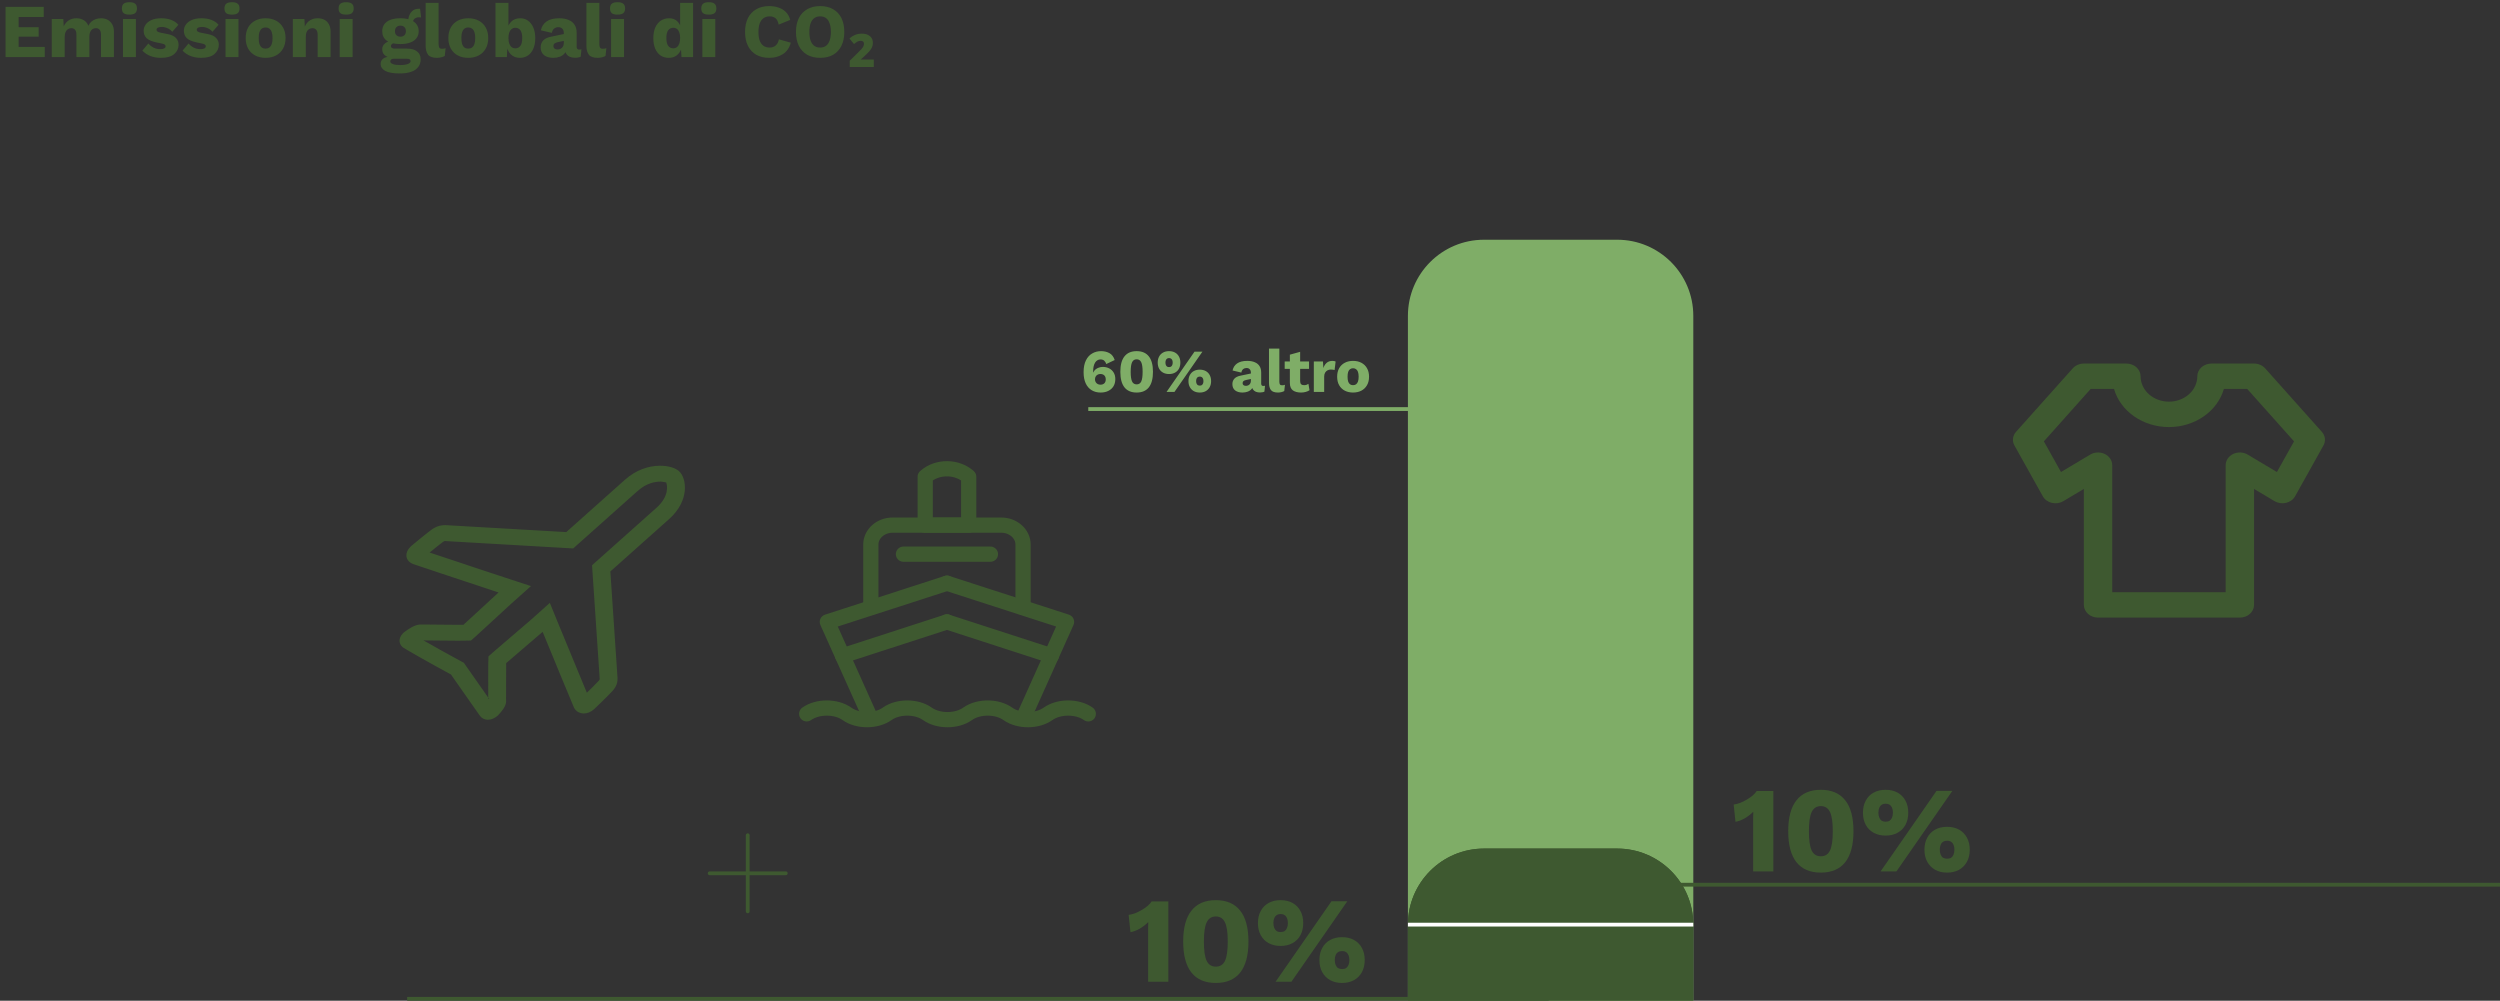 <svg width="657" height="263" viewBox="0 0 657 263" fill="none" xmlns="http://www.w3.org/2000/svg">
<rect x="0" y="0" width="657" height="263" fill="#333333" stroke="none"/>
<path d="M286 187.598C283.143 185.564 278.286 185.564 275.429 187.598C272.571 189.633 267.714 189.633 264.857 187.598C262 185.564 257.143 185.564 254.286 187.598C251.429 189.633 246.571 189.633 243.714 187.598C240.857 185.564 236 185.564 233.143 187.598C230.286 189.633 225.429 189.633 222.571 187.598C219.714 185.564 214.857 185.564 212 187.598" stroke="#3E5930" stroke-width="4" stroke-miterlimit="10" stroke-linecap="round" stroke-linejoin="round"/>
<path d="M248.856 153.264L217.428 163.437L228.856 188.87" stroke="#3E5930" stroke-width="4" stroke-miterlimit="10" stroke-linecap="round" stroke-linejoin="round"/>
<path d="M248.857 153.264L280.286 163.437L268.857 188.87" stroke="#3E5930" stroke-width="4" stroke-miterlimit="10" stroke-linecap="round" stroke-linejoin="round"/>
<path d="M228.857 159.622V143.091C228.857 140.293 231.429 138.004 234.572 138.004H263.143C266.286 138.004 268.857 140.293 268.857 143.091V159.622" stroke="#3E5930" stroke-width="4" stroke-miterlimit="10" stroke-linecap="round" stroke-linejoin="round"/>
<path d="M237.428 145.633H260.285" stroke="#3E5930" stroke-width="4" stroke-miterlimit="10" stroke-linecap="round" stroke-linejoin="round"/>
<path d="M248.856 163.438L221.428 172.339" stroke="#3E5930" stroke-width="4" stroke-miterlimit="10" stroke-linecap="round" stroke-linejoin="round"/>
<path d="M248.857 163.438L276.286 172.339" stroke="#3E5930" stroke-width="4" stroke-miterlimit="10" stroke-linecap="round" stroke-linejoin="round"/>
<path d="M254.571 138.004H243.143V125.288C246.285 122.49 251.428 122.49 254.571 125.288V138.004Z" stroke="#3E5930" stroke-width="4" stroke-miterlimit="10" stroke-linecap="round" stroke-linejoin="round"/>
<line x1="206.5" y1="229.5" x2="186.5" y2="229.5" stroke="#3E5930" stroke-linecap="round"/>
<line x1="196.5" y1="219.5" x2="196.5" y2="239.5" stroke="#3E5930" stroke-linecap="round"/>
<path d="M173.244 122.895H173.494C175.651 122.895 177.327 123.489 178.099 124.181L178.101 124.182C178.964 124.951 179.668 126.699 179.465 128.903C179.264 131.079 178.177 133.659 175.526 136.023L160.068 149.809L159.887 149.971L159.902 150.214C160.155 154.075 160.621 160.95 161.025 166.913C161.228 169.895 161.415 172.649 161.552 174.685C161.62 175.702 161.676 176.54 161.715 177.137C161.734 177.435 161.75 177.674 161.761 177.844C161.766 177.928 161.771 177.996 161.773 178.045C161.775 178.07 161.776 178.09 161.776 178.104C161.777 178.112 161.777 178.117 161.777 178.121C161.777 178.123 161.777 178.125 161.777 178.126L161.778 178.136C161.792 178.44 161.808 178.866 161.666 179.396C161.524 179.922 161.218 180.575 160.551 181.298C159.841 182.067 158.641 183.253 157.611 184.252C157.098 184.75 156.63 185.2 156.29 185.524C156.12 185.687 155.982 185.818 155.887 185.908C155.839 185.953 155.802 185.989 155.777 186.013C155.766 186.023 155.757 186.032 155.751 186.038C155.04 186.668 154.197 187.001 153.408 187.001C153.321 187.001 153.235 186.997 153.155 186.988H153.149C152.632 186.941 151.719 186.702 151.225 185.582H151.224C150.86 184.749 145.516 171.857 143.067 165.859L142.806 165.218L142.279 165.669L132.696 173.889L132.527 174.034L132.522 174.257C132.495 175.439 132.498 177.516 132.503 179.463C132.508 181.42 132.514 183.239 132.494 183.929V183.93C132.486 184.239 132.564 184.477 132.374 185.021C132.183 185.568 131.708 186.409 130.52 187.651C129.718 188.34 128.948 188.651 128.243 188.651H128.184C127.441 188.632 126.856 188.311 126.499 187.774L126.496 187.771L123.074 182.899C121.378 180.487 119.561 177.898 118.923 176.969L118.854 176.869L118.747 176.812C116.047 175.357 113.051 173.691 110.665 172.341C109.472 171.666 108.433 171.07 107.66 170.621C106.872 170.163 106.392 169.874 106.289 169.8L106.287 169.799L106.164 169.705C105.66 169.296 105.522 168.839 105.503 168.481L105.501 168.324C105.514 167.964 105.647 167.375 106.292 166.742L106.429 166.614L106.605 166.468C108.027 165.409 108.975 164.96 109.606 164.769C110.073 164.627 110.366 164.622 110.615 164.624H110.857C110.979 164.62 111.155 164.62 111.391 164.62C112.261 164.62 113.784 164.641 115.447 164.661C117.107 164.682 118.903 164.702 120.313 164.702C120.886 164.702 121.397 164.698 121.811 164.689L121.999 164.686L122.139 164.557L131.364 156.069L131.992 155.492L131.182 155.227C124.427 153.011 109.807 148.131 108.886 147.811C108.217 147.577 107.842 147.252 107.626 146.956C107.407 146.656 107.331 146.356 107.307 146.146C107.23 145.485 107.521 144.725 108.209 144.05L108.353 143.916C108.359 143.91 108.369 143.903 108.381 143.893C108.408 143.87 108.447 143.837 108.498 143.794C108.6 143.709 108.748 143.585 108.931 143.433C109.296 143.128 109.803 142.71 110.362 142.251C111.485 141.331 112.815 140.259 113.672 139.628C115.041 138.618 116.225 138.507 116.906 138.507C117.032 138.507 117.147 138.511 117.242 138.515H117.25C117.794 138.529 140.07 139.841 148.787 140.334L148.994 140.346L149.148 140.208L164.602 126.427C167.453 123.882 170.628 122.949 173.243 122.894L173.244 122.895ZM173.492 126.07C172.217 126.07 169.75 126.414 167.257 128.635H167.256L150.457 143.616L148.547 143.511H148.548C144.312 143.27 136.865 142.839 130.267 142.454C124.056 142.09 117.621 141.717 117.096 141.693L117.086 141.692L116.919 141.688H116.906C116.737 141.689 116.581 141.744 116.459 141.803C116.331 141.864 116.199 141.949 116.067 142.046L116.066 142.047C115.219 142.675 113.775 143.843 112.586 144.819L111.888 145.394L112.744 145.68C116.226 146.847 122.678 148.996 127.872 150.716L132.49 152.24L138.557 154.23L134.011 158.283L134.005 158.288L124.785 166.771L123.59 167.834L121.889 167.869C121.456 167.877 120.917 167.882 120.309 167.882C118.72 167.882 116.643 167.856 114.807 167.833C113.433 167.817 112.199 167.802 111.433 167.802C111.42 167.79 111.409 167.776 111.394 167.764C111.348 167.728 111.27 167.676 111.16 167.652C111.103 167.64 111.041 167.636 110.976 167.645C110.91 167.653 110.851 167.672 110.798 167.699L109.976 168.118L110.775 168.578C110.78 168.581 110.785 168.583 110.79 168.586C110.799 168.597 110.809 168.611 110.821 168.624C110.836 168.64 110.857 168.66 110.883 168.682C110.909 168.703 110.946 168.73 110.996 168.754C111.038 168.774 111.094 168.789 111.16 168.797C113.592 170.19 117.318 172.279 120.699 174.101L121.571 174.571L122.1 175.341C122.917 176.532 125.594 180.336 127.524 183.083L127.525 183.084C127.62 183.218 127.711 183.35 127.802 183.479C127.801 183.521 127.802 183.561 127.802 183.6C127.802 183.607 127.801 183.615 127.801 183.622C127.803 183.724 127.836 183.808 127.871 183.867C127.905 183.924 127.943 183.964 127.97 183.988C127.997 184.013 128.023 184.032 128.042 184.044C128.078 184.067 128.111 184.081 128.13 184.089C128.151 184.098 128.17 184.104 128.185 184.109C128.208 184.117 128.235 184.123 128.259 184.13L128.61 184.634L129.014 183.999C129.045 183.949 129.073 183.886 129.086 183.811C129.099 183.734 129.093 183.658 129.074 183.59C129.048 183.493 128.996 183.426 128.956 183.382C128.906 183.31 128.855 183.238 128.804 183.164C128.806 182.859 128.81 182.5 128.81 182.104L128.805 180.044C128.801 178.45 128.796 176.702 128.808 175.366L128.825 174.188L128.862 172.726L130.036 171.683L130.035 171.682L139.614 163.472L139.622 163.465L144.306 159.287L146.559 164.808C148.52 169.609 152.071 178.183 153.762 182.244L154.044 182.923L154.571 182.411C155.656 181.358 156.958 180.075 157.662 179.313L157.663 179.314C157.816 179.15 157.957 178.985 158.032 178.786C158.111 178.577 158.095 178.377 158.09 178.255V178.254V178.247L157.359 167.374C156.948 161.345 156.471 154.313 156.213 150.39L156.106 148.756L172.874 133.804C176.36 130.693 175.952 127.597 175.536 126.605L175.449 126.398L175.236 126.326L174.938 126.238C174.766 126.195 174.557 126.154 174.315 126.124L174.346 126.07H173.492Z" fill="#3E5930" stroke="#3E5930"/>
<path d="M536.847 130.416C537.083 130.84 537.418 131.214 537.828 131.513C538.238 131.812 538.714 132.03 539.225 132.152C539.737 132.273 540.271 132.296 540.793 132.218C541.314 132.141 541.812 131.964 542.252 131.701L547.637 128.487V158.967C547.637 159.852 548.03 160.701 548.729 161.328C549.428 161.954 550.376 162.305 551.364 162.305H588.636C589.624 162.305 590.572 161.954 591.271 161.328C591.97 160.701 592.363 159.852 592.363 158.967V128.487L597.748 131.701C598.188 131.964 598.686 132.141 599.207 132.218C599.729 132.296 600.263 132.273 600.775 132.152C601.286 132.03 601.762 131.812 602.172 131.513C602.582 131.214 602.917 130.84 603.153 130.416L610.607 117.064C610.925 116.493 611.054 115.853 610.979 115.219C610.904 114.585 610.627 113.983 610.182 113.485L595.274 96.795C594.924 96.404 594.481 96.089 593.977 95.872C593.474 95.655 592.922 95.543 592.363 95.543H581.181C580.193 95.543 579.245 95.895 578.546 96.521C577.847 97.147 577.454 97.996 577.454 98.881C577.454 100.652 576.669 102.35 575.271 103.602C573.873 104.854 571.977 105.557 570 105.557C568.023 105.557 566.127 104.854 564.729 103.602C563.331 102.35 562.546 100.652 562.546 98.881C562.546 97.996 562.153 97.147 561.454 96.521C560.755 95.895 559.807 95.543 558.819 95.543H547.637C547.078 95.543 546.526 95.655 546.023 95.872C545.519 96.089 545.076 96.404 544.726 96.795L529.818 113.485C529.373 113.983 529.096 114.585 529.021 115.219C528.946 115.853 529.075 116.493 529.393 117.064L536.847 130.416ZM549.426 102.219H555.565C556.391 105.085 558.257 107.624 560.87 109.437C563.483 111.25 566.695 112.234 570 112.234C573.305 112.234 576.517 111.25 579.13 109.437C581.743 107.624 583.609 105.085 584.435 102.219H590.574L602.873 115.989L598.371 124.05L590.704 119.471C590.143 119.135 589.49 118.943 588.816 118.913C588.142 118.884 587.472 119.019 586.877 119.304C586.282 119.589 585.785 120.014 585.438 120.532C585.091 121.05 584.908 121.644 584.909 122.248V155.629H555.091V122.248C555.092 121.644 554.909 121.05 554.562 120.532C554.215 120.014 553.718 119.589 553.123 119.304C552.528 119.019 551.858 118.884 551.184 118.913C550.51 118.943 549.857 119.135 549.296 119.471L541.629 124.05L537.13 115.989L549.426 102.219Z" fill="#3E5930"/>
<path d="M370 83C370 71.954 378.954 63 390 63H425C436.046 63 445 71.954 445 83V263H370V83Z" fill="#7FAD67"/>
<path d="M370 243C370 231.954 378.954 223 390 223H425C436.046 223 445 231.954 445 243V263H370V243Z" fill="#3E5930"/>
<path d="M370 243C370 231.954 378.954 223 390 223H425C436.046 223 445 231.954 445 243H370Z" fill="#3E5930"/>
<path d="M370 223H445H370ZM445 243.5H370V243C370 242.833 370.002 242.667 370.006 242.5H390H444.994C444.998 242.667 445 242.833 445 243V243.5ZM370 243V223V243ZM445 223V243V223Z" fill="white"/>
<line x1="407" y1="232.5" x2="657" y2="232.5" stroke="#3E5930"/>
<line x1="107" y1="262.5" x2="407.007" y2="262.5" stroke="#3E5930"/>
<path d="M460.728 229V216.84C460.728 216.285 460.728 215.709 460.728 215.112C460.749 214.515 460.76 213.917 460.76 213.32C460.099 213.981 459.373 214.547 458.584 215.016C457.795 215.485 456.963 215.805 456.088 215.976L455.608 211.432C456.12 211.368 456.675 211.229 457.272 211.016C457.869 210.781 458.456 210.493 459.032 210.152C459.629 209.811 460.152 209.448 460.6 209.064C461.069 208.659 461.421 208.264 461.656 207.88H466.04V229H460.728ZM478.518 229.32C475.702 229.32 473.569 228.413 472.118 226.6C470.668 224.765 469.942 222.045 469.942 218.44C469.942 214.835 470.668 212.125 472.118 210.312C473.569 208.477 475.702 207.56 478.518 207.56C481.334 207.56 483.468 208.477 484.918 210.312C486.369 212.125 487.094 214.835 487.094 218.44C487.094 222.045 486.369 224.765 484.918 226.6C483.468 228.413 481.334 229.32 478.518 229.32ZM478.518 225.032C479.628 225.032 480.428 224.531 480.918 223.528C481.409 222.504 481.654 220.808 481.654 218.44C481.654 216.072 481.409 214.387 480.918 213.384C480.428 212.36 479.628 211.848 478.518 211.848C477.409 211.848 476.609 212.36 476.118 213.384C475.628 214.387 475.382 216.072 475.382 218.44C475.382 220.808 475.628 222.504 476.118 223.528C476.609 224.531 477.409 225.032 478.518 225.032ZM494.225 229L508.913 207.848H513.073L498.385 229H494.225ZM495.537 207.56C496.732 207.56 497.777 207.805 498.673 208.296C499.569 208.787 500.262 209.491 500.753 210.408C501.244 211.304 501.489 212.36 501.489 213.576C501.489 214.792 501.244 215.859 500.753 216.776C500.262 217.672 499.569 218.365 498.673 218.856C497.777 219.347 496.732 219.592 495.537 219.592C494.342 219.592 493.297 219.347 492.401 218.856C491.505 218.365 490.812 217.672 490.321 216.776C489.83 215.859 489.585 214.792 489.585 213.576C489.585 212.36 489.83 211.304 490.321 210.408C490.812 209.491 491.505 208.787 492.401 208.296C493.297 207.805 494.342 207.56 495.537 207.56ZM495.537 211.208C495.132 211.208 494.79 211.304 494.513 211.496C494.236 211.667 494.022 211.933 493.873 212.296C493.724 212.637 493.649 213.064 493.649 213.576C493.649 214.067 493.724 214.493 493.873 214.856C494.022 215.219 494.236 215.496 494.513 215.688C494.79 215.859 495.132 215.944 495.537 215.944C495.964 215.944 496.316 215.859 496.593 215.688C496.87 215.496 497.084 215.219 497.233 214.856C497.382 214.493 497.457 214.067 497.457 213.576C497.457 213.064 497.382 212.637 497.233 212.296C497.084 211.933 496.87 211.667 496.593 211.496C496.316 211.304 495.964 211.208 495.537 211.208ZM511.697 217.288C512.892 217.288 513.937 217.533 514.833 218.024C515.729 218.515 516.422 219.219 516.913 220.136C517.404 221.032 517.649 222.088 517.649 223.304C517.649 224.52 517.404 225.576 516.913 226.472C516.422 227.368 515.729 228.072 514.833 228.584C513.937 229.075 512.892 229.32 511.697 229.32C510.502 229.32 509.457 229.075 508.561 228.584C507.665 228.072 506.972 227.368 506.481 226.472C505.99 225.576 505.745 224.52 505.745 223.304C505.745 222.088 505.99 221.032 506.481 220.136C506.972 219.219 507.665 218.515 508.561 218.024C509.457 217.533 510.502 217.288 511.697 217.288ZM511.697 220.936C511.292 220.936 510.94 221.032 510.641 221.224C510.364 221.395 510.15 221.661 510.001 222.024C509.852 222.365 509.777 222.792 509.777 223.304C509.777 223.795 509.852 224.221 510.001 224.584C510.15 224.947 510.364 225.224 510.641 225.416C510.94 225.587 511.292 225.672 511.697 225.672C512.124 225.672 512.476 225.587 512.753 225.416C513.03 225.224 513.244 224.947 513.393 224.584C513.542 224.221 513.617 223.795 513.617 223.304C513.617 222.792 513.542 222.365 513.393 222.024C513.244 221.661 513.03 221.395 512.753 221.224C512.476 221.032 512.124 220.936 511.697 220.936Z" fill="#3E5930"/>
<path d="M301.728 258V245.84C301.728 245.285 301.728 244.709 301.728 244.112C301.749 243.515 301.76 242.917 301.76 242.32C301.099 242.981 300.373 243.547 299.584 244.016C298.795 244.485 297.963 244.805 297.088 244.976L296.608 240.432C297.12 240.368 297.675 240.229 298.272 240.016C298.869 239.781 299.456 239.493 300.032 239.152C300.629 238.811 301.152 238.448 301.6 238.064C302.069 237.659 302.421 237.264 302.656 236.88H307.04V258H301.728ZM319.518 258.32C316.702 258.32 314.569 257.413 313.118 255.6C311.668 253.765 310.942 251.045 310.942 247.44C310.942 243.835 311.668 241.125 313.118 239.312C314.569 237.477 316.702 236.56 319.518 236.56C322.334 236.56 324.468 237.477 325.918 239.312C327.369 241.125 328.094 243.835 328.094 247.44C328.094 251.045 327.369 253.765 325.918 255.6C324.468 257.413 322.334 258.32 319.518 258.32ZM319.518 254.032C320.628 254.032 321.428 253.531 321.918 252.528C322.409 251.504 322.654 249.808 322.654 247.44C322.654 245.072 322.409 243.387 321.918 242.384C321.428 241.36 320.628 240.848 319.518 240.848C318.409 240.848 317.609 241.36 317.118 242.384C316.628 243.387 316.382 245.072 316.382 247.44C316.382 249.808 316.628 251.504 317.118 252.528C317.609 253.531 318.409 254.032 319.518 254.032ZM335.225 258L349.913 236.848H354.073L339.385 258H335.225ZM336.537 236.56C337.732 236.56 338.777 236.805 339.673 237.296C340.569 237.787 341.262 238.491 341.753 239.408C342.244 240.304 342.489 241.36 342.489 242.576C342.489 243.792 342.244 244.859 341.753 245.776C341.262 246.672 340.569 247.365 339.673 247.856C338.777 248.347 337.732 248.592 336.537 248.592C335.342 248.592 334.297 248.347 333.401 247.856C332.505 247.365 331.812 246.672 331.321 245.776C330.83 244.859 330.585 243.792 330.585 242.576C330.585 241.36 330.83 240.304 331.321 239.408C331.812 238.491 332.505 237.787 333.401 237.296C334.297 236.805 335.342 236.56 336.537 236.56ZM336.537 240.208C336.132 240.208 335.79 240.304 335.513 240.496C335.236 240.667 335.022 240.933 334.873 241.296C334.724 241.637 334.649 242.064 334.649 242.576C334.649 243.067 334.724 243.493 334.873 243.856C335.022 244.219 335.236 244.496 335.513 244.688C335.79 244.859 336.132 244.944 336.537 244.944C336.964 244.944 337.316 244.859 337.593 244.688C337.87 244.496 338.084 244.219 338.233 243.856C338.382 243.493 338.457 243.067 338.457 242.576C338.457 242.064 338.382 241.637 338.233 241.296C338.084 240.933 337.87 240.667 337.593 240.496C337.316 240.304 336.964 240.208 336.537 240.208ZM352.697 246.288C353.892 246.288 354.937 246.533 355.833 247.024C356.729 247.515 357.422 248.219 357.913 249.136C358.404 250.032 358.649 251.088 358.649 252.304C358.649 253.52 358.404 254.576 357.913 255.472C357.422 256.368 356.729 257.072 355.833 257.584C354.937 258.075 353.892 258.32 352.697 258.32C351.502 258.32 350.457 258.075 349.561 257.584C348.665 257.072 347.972 256.368 347.481 255.472C346.99 254.576 346.745 253.52 346.745 252.304C346.745 251.088 346.99 250.032 347.481 249.136C347.972 248.219 348.665 247.515 349.561 247.024C350.457 246.533 351.502 246.288 352.697 246.288ZM352.697 249.936C352.292 249.936 351.94 250.032 351.641 250.224C351.364 250.395 351.15 250.661 351.001 251.024C350.852 251.365 350.777 251.792 350.777 252.304C350.777 252.795 350.852 253.221 351.001 253.584C351.15 253.947 351.364 254.224 351.641 254.416C351.94 254.587 352.292 254.672 352.697 254.672C353.124 254.672 353.476 254.587 353.753 254.416C354.03 254.224 354.244 253.947 354.393 253.584C354.542 253.221 354.617 252.795 354.617 252.304C354.617 251.792 354.542 251.365 354.393 251.024C354.244 250.661 354.03 250.395 353.753 250.224C353.476 250.032 353.124 249.936 352.697 249.936Z" fill="#3E5930"/>
<line x1="286" y1="107.5" x2="407" y2="107.5" stroke="#7FAD67"/>
<path d="M289.36 92.28C290.192 92.28 290.928 92.456 291.568 92.808C292.208 93.16 292.667 93.763 292.944 94.616L290.72 95.672C290.613 95.299 290.437 95.005 290.192 94.792C289.957 94.568 289.621 94.456 289.184 94.456C288.896 94.456 288.635 94.531 288.4 94.68C288.165 94.819 287.963 95.021 287.792 95.288C287.632 95.555 287.504 95.88 287.408 96.264C287.323 96.648 287.28 97.08 287.28 97.56C287.28 97.603 287.28 97.64 287.28 97.672C287.28 97.704 287.28 97.752 287.28 97.816L287.312 97.912C287.429 97.592 287.621 97.32 287.888 97.096C288.155 96.872 288.459 96.707 288.8 96.6C289.141 96.483 289.477 96.424 289.808 96.424C290.437 96.424 290.997 96.552 291.488 96.808C291.989 97.064 292.384 97.432 292.672 97.912C292.96 98.381 293.104 98.952 293.104 99.624C293.104 100.349 292.944 100.979 292.624 101.512C292.304 102.035 291.851 102.44 291.264 102.728C290.688 103.016 290.011 103.16 289.232 103.16C288.347 103.16 287.568 102.957 286.896 102.552C286.224 102.147 285.701 101.549 285.328 100.76C284.955 99.96 284.768 98.979 284.768 97.816C284.768 96.568 284.971 95.533 285.376 94.712C285.781 93.891 286.331 93.283 287.024 92.888C287.717 92.483 288.496 92.28 289.36 92.28ZM289.184 98.28C288.917 98.28 288.677 98.339 288.464 98.456C288.251 98.563 288.08 98.723 287.952 98.936C287.824 99.149 287.76 99.4 287.76 99.688C287.76 99.965 287.824 100.211 287.952 100.424C288.08 100.637 288.251 100.803 288.464 100.92C288.688 101.037 288.928 101.096 289.184 101.096C289.632 101.096 289.979 100.973 290.224 100.728C290.469 100.483 290.592 100.136 290.592 99.688C290.592 99.389 290.533 99.139 290.416 98.936C290.309 98.723 290.149 98.563 289.936 98.456C289.733 98.339 289.483 98.28 289.184 98.28ZM298.712 103.16C297.304 103.16 296.238 102.707 295.512 101.8C294.787 100.883 294.424 99.523 294.424 97.72C294.424 95.917 294.787 94.563 295.512 93.656C296.238 92.739 297.304 92.28 298.712 92.28C300.12 92.28 301.187 92.739 301.912 93.656C302.638 94.563 303 95.917 303 97.72C303 99.523 302.638 100.883 301.912 101.8C301.187 102.707 300.12 103.16 298.712 103.16ZM298.712 101.016C299.267 101.016 299.667 100.765 299.912 100.264C300.158 99.752 300.28 98.904 300.28 97.72C300.28 96.536 300.158 95.693 299.912 95.192C299.667 94.68 299.267 94.424 298.712 94.424C298.158 94.424 297.758 94.68 297.512 95.192C297.267 95.693 297.144 96.536 297.144 97.72C297.144 98.904 297.267 99.752 297.512 100.264C297.758 100.765 298.158 101.016 298.712 101.016ZM306.566 103L313.91 92.424H315.99L308.646 103H306.566ZM307.222 92.28C307.819 92.28 308.342 92.403 308.79 92.648C309.238 92.893 309.584 93.245 309.83 93.704C310.075 94.152 310.198 94.68 310.198 95.288C310.198 95.896 310.075 96.429 309.83 96.888C309.584 97.336 309.238 97.683 308.79 97.928C308.342 98.173 307.819 98.296 307.222 98.296C306.624 98.296 306.102 98.173 305.654 97.928C305.206 97.683 304.859 97.336 304.614 96.888C304.368 96.429 304.246 95.896 304.246 95.288C304.246 94.68 304.368 94.152 304.614 93.704C304.859 93.245 305.206 92.893 305.654 92.648C306.102 92.403 306.624 92.28 307.222 92.28ZM307.222 94.104C307.019 94.104 306.848 94.152 306.71 94.248C306.571 94.333 306.464 94.467 306.39 94.648C306.315 94.819 306.278 95.032 306.278 95.288C306.278 95.533 306.315 95.747 306.39 95.928C306.464 96.109 306.571 96.248 306.71 96.344C306.848 96.429 307.019 96.472 307.222 96.472C307.435 96.472 307.611 96.429 307.75 96.344C307.888 96.248 307.995 96.109 308.07 95.928C308.144 95.747 308.182 95.533 308.182 95.288C308.182 95.032 308.144 94.819 308.07 94.648C307.995 94.467 307.888 94.333 307.75 94.248C307.611 94.152 307.435 94.104 307.222 94.104ZM315.302 97.144C315.899 97.144 316.422 97.267 316.87 97.512C317.318 97.757 317.664 98.109 317.91 98.568C318.155 99.016 318.278 99.544 318.278 100.152C318.278 100.76 318.155 101.288 317.91 101.736C317.664 102.184 317.318 102.536 316.87 102.792C316.422 103.037 315.899 103.16 315.302 103.16C314.704 103.16 314.182 103.037 313.734 102.792C313.286 102.536 312.939 102.184 312.694 101.736C312.448 101.288 312.326 100.76 312.326 100.152C312.326 99.544 312.448 99.016 312.694 98.568C312.939 98.109 313.286 97.757 313.734 97.512C314.182 97.267 314.704 97.144 315.302 97.144ZM315.302 98.968C315.099 98.968 314.923 99.016 314.774 99.112C314.635 99.197 314.528 99.331 314.454 99.512C314.379 99.683 314.342 99.896 314.342 100.152C314.342 100.397 314.379 100.611 314.454 100.792C314.528 100.973 314.635 101.112 314.774 101.208C314.923 101.293 315.099 101.336 315.302 101.336C315.515 101.336 315.691 101.293 315.83 101.208C315.968 101.112 316.075 100.973 316.15 100.792C316.224 100.611 316.262 100.397 316.262 100.152C316.262 99.896 316.224 99.683 316.15 99.512C316.075 99.331 315.968 99.197 315.83 99.112C315.691 99.016 315.515 98.968 315.302 98.968ZM328.735 97.928C328.735 97.555 328.634 97.261 328.431 97.048C328.229 96.824 327.957 96.712 327.615 96.712C327.274 96.712 326.981 96.803 326.735 96.984C326.49 97.155 326.319 97.464 326.223 97.912L323.919 97.368C324.069 96.6 324.458 95.987 325.087 95.528C325.727 95.069 326.623 94.84 327.775 94.84C328.543 94.84 329.199 94.957 329.743 95.192C330.298 95.416 330.719 95.757 331.007 96.216C331.295 96.664 331.439 97.219 331.439 97.88V100.808C331.439 101.224 331.621 101.432 331.983 101.432C332.069 101.432 332.149 101.427 332.223 101.416C332.309 101.405 332.383 101.389 332.447 101.368L332.287 102.92C332.138 102.995 331.967 103.048 331.775 103.08C331.583 103.123 331.365 103.144 331.119 103.144C330.714 103.144 330.351 103.08 330.031 102.952C329.711 102.813 329.461 102.611 329.279 102.344C329.098 102.067 329.007 101.72 329.007 101.304V101.208L329.311 101.096C329.311 101.555 329.173 101.939 328.895 102.248C328.629 102.557 328.282 102.787 327.855 102.936C327.439 103.085 326.997 103.16 326.527 103.16C325.717 103.16 325.071 102.973 324.591 102.6C324.111 102.216 323.871 101.667 323.871 100.952C323.871 100.387 324.042 99.912 324.383 99.528C324.725 99.144 325.263 98.877 325.999 98.728L328.991 98.104L328.975 99.544L327.471 99.864C327.183 99.928 326.959 100.019 326.799 100.136C326.639 100.253 326.559 100.44 326.559 100.696C326.559 100.931 326.639 101.107 326.799 101.224C326.97 101.341 327.167 101.4 327.391 101.4C327.573 101.4 327.743 101.373 327.903 101.32C328.063 101.267 328.202 101.187 328.319 101.08C328.447 100.963 328.549 100.819 328.623 100.648C328.698 100.477 328.735 100.275 328.735 100.04V97.928ZM336.211 91.608V100.28C336.211 100.6 336.259 100.845 336.355 101.016C336.462 101.176 336.654 101.256 336.931 101.256C337.08 101.256 337.208 101.245 337.315 101.224C337.422 101.203 337.544 101.171 337.683 101.128L337.507 102.76C337.326 102.877 337.075 102.973 336.755 103.048C336.446 103.123 336.152 103.16 335.875 103.16C334.968 103.16 334.344 102.941 334.003 102.504C333.662 102.056 333.491 101.432 333.491 100.632V91.608H336.211ZM341.679 92.456V100.152C341.679 100.536 341.769 100.813 341.951 100.984C342.132 101.144 342.388 101.224 342.719 101.224C342.964 101.224 343.177 101.192 343.359 101.128C343.54 101.064 343.705 100.979 343.855 100.872L344.143 102.552C343.876 102.733 343.54 102.883 343.135 103C342.74 103.107 342.335 103.16 341.919 103.16C341.012 103.16 340.292 102.968 339.759 102.584C339.236 102.189 338.975 101.528 338.975 100.6V93.208L341.679 92.456ZM344.015 95V96.936H337.615V95H344.015ZM345.273 103V95H347.673L347.785 96.728C347.977 96.131 348.27 95.667 348.665 95.336C349.06 95.005 349.556 94.84 350.153 94.84C350.356 94.84 350.526 94.856 350.665 94.888C350.804 94.92 350.916 94.963 351.001 95.016L350.729 97.256C350.644 97.224 350.521 97.192 350.361 97.16C350.201 97.128 349.998 97.112 349.753 97.112C349.444 97.112 349.15 97.181 348.873 97.32C348.606 97.459 348.393 97.667 348.233 97.944C348.073 98.211 347.993 98.552 347.993 98.968V103H345.273ZM355.58 94.84C356.412 94.84 357.142 95.005 357.772 95.336C358.401 95.667 358.892 96.141 359.244 96.76C359.606 97.379 359.788 98.125 359.788 99C359.788 99.875 359.606 100.621 359.244 101.24C358.892 101.859 358.401 102.333 357.772 102.664C357.142 102.995 356.412 103.16 355.58 103.16C354.758 103.16 354.033 102.995 353.404 102.664C352.774 102.333 352.284 101.859 351.932 101.24C351.58 100.621 351.404 99.875 351.404 99C351.404 98.125 351.58 97.379 351.932 96.76C352.284 96.141 352.774 95.667 353.404 95.336C354.033 95.005 354.758 94.84 355.58 94.84ZM355.58 96.776C355.281 96.776 355.02 96.856 354.796 97.016C354.582 97.165 354.417 97.405 354.3 97.736C354.193 98.056 354.14 98.477 354.14 99C354.14 99.523 354.193 99.949 354.3 100.28C354.417 100.6 354.582 100.84 354.796 101C355.02 101.149 355.281 101.224 355.58 101.224C355.889 101.224 356.15 101.149 356.364 101C356.588 100.84 356.758 100.595 356.876 100.264C356.993 99.933 357.052 99.512 357.052 99C357.052 98.477 356.993 98.056 356.876 97.736C356.758 97.405 356.588 97.165 356.364 97.016C356.15 96.856 355.889 96.776 355.58 96.776Z" fill="#7FAD67"/>
<path d="M1.46 15V1.8H11.5V4.46H4.9V7.14H10.16V9.64H4.9V12.34H11.76V15H1.46ZM13.603 15V5H16.643L16.743 6.94C17.063 6.233 17.509 5.7 18.083 5.34C18.669 4.98 19.336 4.8 20.083 4.8C20.803 4.8 21.443 4.967 22.003 5.3C22.563 5.633 22.97 6.127 23.223 6.78C23.423 6.34 23.689 5.973 24.023 5.68C24.369 5.387 24.756 5.167 25.183 5.02C25.623 4.873 26.076 4.8 26.543 4.8C27.196 4.8 27.776 4.933 28.283 5.2C28.79 5.467 29.189 5.86 29.483 6.38C29.79 6.9 29.943 7.553 29.943 8.34V15H26.543V9.12C26.543 8.493 26.416 8.053 26.163 7.8C25.923 7.533 25.603 7.4 25.203 7.4C24.869 7.4 24.57 7.487 24.303 7.66C24.049 7.82 23.849 8.067 23.703 8.4C23.556 8.733 23.483 9.153 23.483 9.66V15H20.083V9.12C20.083 8.493 19.956 8.053 19.703 7.8C19.45 7.533 19.13 7.4 18.743 7.4C18.436 7.4 18.149 7.48 17.883 7.64C17.616 7.8 17.403 8.053 17.243 8.4C17.083 8.733 17.003 9.173 17.003 9.72V15H13.603ZM35.714 5V15H32.314V5H35.714ZM34.014 3.84C33.32 3.84 32.814 3.713 32.494 3.46C32.187 3.193 32.034 2.78 32.034 2.22C32.034 1.647 32.187 1.233 32.494 0.98C32.814 0.713 33.32 0.58 34.014 0.58C34.707 0.58 35.207 0.713 35.514 0.98C35.834 1.233 35.994 1.647 35.994 2.22C35.994 2.78 35.834 3.193 35.514 3.46C35.207 3.713 34.707 3.84 34.014 3.84ZM42.274 15.2C41.274 15.2 40.354 15.04 39.514 14.72C38.687 14.387 37.987 13.913 37.414 13.3L38.994 11.42C39.327 11.847 39.767 12.207 40.314 12.5C40.874 12.78 41.481 12.92 42.134 12.92C42.521 12.92 42.847 12.86 43.114 12.74C43.381 12.62 43.514 12.433 43.514 12.18C43.514 11.993 43.447 11.847 43.314 11.74C43.181 11.62 42.921 11.52 42.534 11.44L41.174 11.16C39.921 10.893 39.034 10.513 38.514 10.02C38.007 9.527 37.754 8.873 37.754 8.06C37.754 7.513 37.921 6.993 38.254 6.5C38.587 6.007 39.094 5.6 39.774 5.28C40.467 4.96 41.341 4.8 42.394 4.8C43.407 4.8 44.294 4.953 45.054 5.26C45.814 5.553 46.421 5.973 46.874 6.52L45.274 8.36C44.954 7.96 44.541 7.647 44.034 7.42C43.541 7.193 43.047 7.08 42.554 7.08C42.234 7.08 41.967 7.113 41.754 7.18C41.554 7.233 41.401 7.313 41.294 7.42C41.187 7.527 41.134 7.66 41.134 7.82C41.134 8.007 41.221 8.167 41.394 8.3C41.567 8.42 41.861 8.52 42.274 8.6L44.074 8.96C45.087 9.16 45.814 9.507 46.254 10C46.707 10.48 46.934 11.067 46.934 11.76C46.934 12.733 46.547 13.553 45.774 14.22C45.001 14.873 43.834 15.2 42.274 15.2ZM52.84 15.2C51.84 15.2 50.92 15.04 50.081 14.72C49.254 14.387 48.554 13.913 47.98 13.3L49.56 11.42C49.894 11.847 50.334 12.207 50.88 12.5C51.441 12.78 52.047 12.92 52.7 12.92C53.087 12.92 53.414 12.86 53.681 12.74C53.947 12.62 54.081 12.433 54.081 12.18C54.081 11.993 54.014 11.847 53.88 11.74C53.747 11.62 53.487 11.52 53.1 11.44L51.74 11.16C50.487 10.893 49.6 10.513 49.081 10.02C48.574 9.527 48.321 8.873 48.321 8.06C48.321 7.513 48.487 6.993 48.821 6.5C49.154 6.007 49.66 5.6 50.34 5.28C51.034 4.96 51.907 4.8 52.961 4.8C53.974 4.8 54.861 4.953 55.62 5.26C56.38 5.553 56.987 5.973 57.441 6.52L55.84 8.36C55.52 7.96 55.107 7.647 54.6 7.42C54.107 7.193 53.614 7.08 53.12 7.08C52.8 7.08 52.534 7.113 52.321 7.18C52.12 7.233 51.967 7.313 51.861 7.42C51.754 7.527 51.7 7.66 51.7 7.82C51.7 8.007 51.787 8.167 51.961 8.3C52.134 8.42 52.427 8.52 52.84 8.6L54.641 8.96C55.654 9.16 56.38 9.507 56.821 10C57.274 10.48 57.501 11.067 57.501 11.76C57.501 12.733 57.114 13.553 56.34 14.22C55.567 14.873 54.401 15.2 52.84 15.2ZM62.667 5V15H59.267V5H62.667ZM60.967 3.84C60.273 3.84 59.767 3.713 59.447 3.46C59.14 3.193 58.987 2.78 58.987 2.22C58.987 1.647 59.14 1.233 59.447 0.98C59.767 0.713 60.273 0.58 60.967 0.58C61.66 0.58 62.16 0.713 62.467 0.98C62.787 1.233 62.947 1.647 62.947 2.22C62.947 2.78 62.787 3.193 62.467 3.46C62.16 3.713 61.66 3.84 60.967 3.84ZM69.787 4.8C70.827 4.8 71.74 5.007 72.527 5.42C73.314 5.833 73.927 6.427 74.367 7.2C74.82 7.973 75.047 8.907 75.047 10C75.047 11.093 74.82 12.027 74.367 12.8C73.927 13.573 73.314 14.167 72.527 14.58C71.74 14.993 70.827 15.2 69.787 15.2C68.76 15.2 67.854 14.993 67.067 14.58C66.281 14.167 65.667 13.573 65.227 12.8C64.787 12.027 64.567 11.093 64.567 10C64.567 8.907 64.787 7.973 65.227 7.2C65.667 6.427 66.281 5.833 67.067 5.42C67.854 5.007 68.76 4.8 69.787 4.8ZM69.787 7.22C69.414 7.22 69.087 7.32 68.807 7.52C68.54 7.707 68.334 8.007 68.187 8.42C68.054 8.82 67.987 9.347 67.987 10C67.987 10.653 68.054 11.187 68.187 11.6C68.334 12 68.54 12.3 68.807 12.5C69.087 12.687 69.414 12.78 69.787 12.78C70.174 12.78 70.501 12.687 70.767 12.5C71.047 12.3 71.26 11.993 71.407 11.58C71.554 11.167 71.627 10.64 71.627 10C71.627 9.347 71.554 8.82 71.407 8.42C71.26 8.007 71.047 7.707 70.767 7.52C70.501 7.32 70.174 7.22 69.787 7.22ZM76.962 15V5H80.002L80.182 8.44L79.802 8.06C80.002 6.993 80.422 6.187 81.062 5.64C81.702 5.08 82.509 4.8 83.482 4.8C84.162 4.8 84.755 4.933 85.262 5.2C85.769 5.467 86.162 5.867 86.442 6.4C86.736 6.92 86.882 7.567 86.882 8.34V15H83.482V9.24C83.482 8.56 83.356 8.087 83.102 7.82C82.849 7.54 82.516 7.4 82.102 7.4C81.796 7.4 81.509 7.48 81.242 7.64C80.975 7.787 80.762 8.027 80.602 8.36C80.442 8.693 80.362 9.14 80.362 9.7V15H76.962ZM92.667 5V15H89.267V5H92.667ZM90.967 3.84C90.273 3.84 89.767 3.713 89.447 3.46C89.14 3.193 88.987 2.78 88.987 2.22C88.987 1.647 89.14 1.233 89.447 0.98C89.767 0.713 90.273 0.58 90.967 0.58C91.66 0.58 92.16 0.713 92.467 0.98C92.787 1.233 92.947 1.647 92.947 2.22C92.947 2.78 92.787 3.193 92.467 3.46C92.16 3.713 91.66 3.84 90.967 3.84ZM110.39 2.32L110.67 4.6C110.577 4.573 110.49 4.56 110.41 4.56C110.33 4.547 110.257 4.54 110.19 4.54C109.617 4.54 109.183 4.687 108.89 4.98C108.61 5.26 108.47 5.613 108.47 6.04L107.27 5.6C107.27 5.04 107.37 4.513 107.57 4.02C107.77 3.513 108.077 3.1 108.49 2.78C108.903 2.46 109.43 2.3 110.07 2.3C110.11 2.3 110.157 2.3 110.21 2.3C110.277 2.3 110.337 2.307 110.39 2.32ZM106.99 12.78C108.123 12.78 108.997 13.027 109.61 13.52C110.237 14 110.55 14.693 110.55 15.6C110.55 16.427 110.323 17.113 109.87 17.66C109.43 18.22 108.797 18.633 107.97 18.9C107.157 19.167 106.197 19.3 105.09 19.3C103.303 19.3 102.01 19.073 101.21 18.62C100.423 18.167 100.03 17.553 100.03 16.78C100.03 16.22 100.257 15.76 100.71 15.4C101.163 15.053 101.903 14.873 102.93 14.86L102.85 15.18C102.037 15.073 101.43 14.827 101.03 14.44C100.643 14.053 100.45 13.553 100.45 12.94C100.45 12.313 100.703 11.793 101.21 11.38C101.717 10.967 102.377 10.747 103.19 10.72L104.45 11.3H104.13C103.623 11.313 103.263 11.393 103.05 11.54C102.837 11.687 102.73 11.873 102.73 12.1C102.73 12.313 102.817 12.48 102.99 12.6C103.177 12.72 103.457 12.78 103.83 12.78H106.99ZM105.13 17.1C105.757 17.1 106.277 17.053 106.69 16.96C107.103 16.88 107.41 16.76 107.61 16.6C107.81 16.453 107.91 16.28 107.91 16.08C107.91 15.867 107.83 15.707 107.67 15.6C107.523 15.493 107.277 15.44 106.93 15.44H103.39C103.15 15.44 102.95 15.507 102.79 15.64C102.643 15.773 102.57 15.94 102.57 16.14C102.57 16.433 102.797 16.667 103.25 16.84C103.703 17.013 104.33 17.1 105.13 17.1ZM105.23 4.8C106.243 4.8 107.103 4.933 107.81 5.2C108.53 5.467 109.077 5.853 109.45 6.36C109.837 6.867 110.03 7.48 110.03 8.2C110.03 8.92 109.837 9.533 109.45 10.04C109.077 10.533 108.53 10.913 107.81 11.18C107.103 11.447 106.243 11.58 105.23 11.58C103.657 11.58 102.463 11.287 101.65 10.7C100.85 10.113 100.45 9.28 100.45 8.2C100.45 7.48 100.637 6.867 101.01 6.36C101.383 5.853 101.923 5.467 102.63 5.2C103.35 4.933 104.217 4.8 105.23 4.8ZM105.23 6.74C104.803 6.74 104.457 6.867 104.19 7.12C103.923 7.373 103.79 7.733 103.79 8.2C103.79 8.653 103.923 9.007 104.19 9.26C104.457 9.513 104.803 9.64 105.23 9.64C105.657 9.64 106.003 9.513 106.27 9.26C106.537 9.007 106.67 8.653 106.67 8.2C106.67 7.733 106.537 7.373 106.27 7.12C106.003 6.867 105.657 6.74 105.23 6.74ZM115.264 0.76V11.6C115.264 12 115.324 12.307 115.444 12.52C115.577 12.72 115.817 12.82 116.164 12.82C116.35 12.82 116.51 12.807 116.644 12.78C116.777 12.753 116.93 12.713 117.104 12.66L116.884 14.7C116.657 14.847 116.344 14.967 115.944 15.06C115.557 15.153 115.19 15.2 114.844 15.2C113.71 15.2 112.93 14.927 112.504 14.38C112.077 13.82 111.864 13.04 111.864 12.04V0.76H115.264ZM123.049 4.8C124.089 4.8 125.002 5.007 125.789 5.42C126.576 5.833 127.189 6.427 127.629 7.2C128.082 7.973 128.309 8.907 128.309 10C128.309 11.093 128.082 12.027 127.629 12.8C127.189 13.573 126.576 14.167 125.789 14.58C125.002 14.993 124.089 15.2 123.049 15.2C122.022 15.2 121.116 14.993 120.329 14.58C119.542 14.167 118.929 13.573 118.489 12.8C118.049 12.027 117.829 11.093 117.829 10C117.829 8.907 118.049 7.973 118.489 7.2C118.929 6.427 119.542 5.833 120.329 5.42C121.116 5.007 122.022 4.8 123.049 4.8ZM123.049 7.22C122.676 7.22 122.349 7.32 122.069 7.52C121.802 7.707 121.596 8.007 121.449 8.42C121.316 8.82 121.249 9.347 121.249 10C121.249 10.653 121.316 11.187 121.449 11.6C121.596 12 121.802 12.3 122.069 12.5C122.349 12.687 122.676 12.78 123.049 12.78C123.436 12.78 123.762 12.687 124.029 12.5C124.309 12.3 124.522 11.993 124.669 11.58C124.816 11.167 124.889 10.64 124.889 10C124.889 9.347 124.816 8.82 124.669 8.42C124.522 8.007 124.309 7.707 124.029 7.52C123.762 7.32 123.436 7.22 123.049 7.22ZM136.604 15.2C135.631 15.2 134.831 14.88 134.204 14.24C133.591 13.587 133.211 12.773 133.064 11.8L133.384 11.38L133.204 15H130.224V0.76H133.624V8.14L133.304 7.66C133.491 6.833 133.864 6.153 134.424 5.62C134.997 5.073 135.764 4.8 136.724 4.8C137.484 4.8 138.157 5.007 138.744 5.42C139.344 5.833 139.811 6.433 140.144 7.22C140.491 7.993 140.664 8.933 140.664 10.04C140.664 11.12 140.491 12.047 140.144 12.82C139.811 13.593 139.337 14.187 138.724 14.6C138.124 15 137.417 15.2 136.604 15.2ZM135.424 12.7C135.997 12.7 136.444 12.48 136.764 12.04C137.084 11.6 137.244 10.92 137.244 10C137.244 9.08 137.084 8.4 136.764 7.96C136.444 7.52 135.997 7.3 135.424 7.3C135.051 7.3 134.724 7.413 134.444 7.64C134.177 7.853 133.971 8.16 133.824 8.56C133.691 8.96 133.624 9.447 133.624 10.02C133.624 10.593 133.697 11.08 133.844 11.48C133.991 11.88 134.197 12.187 134.464 12.4C134.744 12.6 135.064 12.7 135.424 12.7ZM148.165 8.66C148.165 8.193 148.039 7.827 147.785 7.56C147.532 7.28 147.192 7.14 146.765 7.14C146.339 7.14 145.972 7.253 145.665 7.48C145.359 7.693 145.145 8.08 145.025 8.64L142.145 7.96C142.332 7 142.819 6.233 143.605 5.66C144.405 5.087 145.525 4.8 146.965 4.8C147.925 4.8 148.745 4.947 149.425 5.24C150.119 5.52 150.645 5.947 151.005 6.52C151.365 7.08 151.545 7.773 151.545 8.6V12.26C151.545 12.78 151.772 13.04 152.225 13.04C152.332 13.04 152.432 13.033 152.525 13.02C152.632 13.007 152.725 12.987 152.805 12.96L152.605 14.9C152.419 14.993 152.205 15.06 151.965 15.1C151.725 15.153 151.452 15.18 151.145 15.18C150.639 15.18 150.185 15.1 149.785 14.94C149.385 14.767 149.072 14.513 148.845 14.18C148.619 13.833 148.505 13.4 148.505 12.88V12.76L148.885 12.62C148.885 13.193 148.712 13.673 148.365 14.06C148.032 14.447 147.599 14.733 147.065 14.92C146.545 15.107 145.992 15.2 145.405 15.2C144.392 15.2 143.585 14.967 142.985 14.5C142.385 14.02 142.085 13.333 142.085 12.44C142.085 11.733 142.299 11.14 142.725 10.66C143.152 10.18 143.825 9.847 144.745 9.66L148.485 8.88L148.465 10.68L146.585 11.08C146.225 11.16 145.945 11.273 145.745 11.42C145.545 11.567 145.445 11.8 145.445 12.12C145.445 12.413 145.545 12.633 145.745 12.78C145.959 12.927 146.205 13 146.485 13C146.712 13 146.925 12.967 147.125 12.9C147.325 12.833 147.499 12.733 147.645 12.6C147.805 12.453 147.932 12.273 148.025 12.06C148.119 11.847 148.165 11.593 148.165 11.3V8.66ZM157.51 0.76V11.6C157.51 12 157.57 12.307 157.69 12.52C157.823 12.72 158.063 12.82 158.41 12.82C158.596 12.82 158.756 12.807 158.89 12.78C159.023 12.753 159.176 12.713 159.35 12.66L159.13 14.7C158.903 14.847 158.59 14.967 158.19 15.06C157.803 15.153 157.436 15.2 157.09 15.2C155.956 15.2 155.176 14.927 154.75 14.38C154.323 13.82 154.11 13.04 154.11 12.04V0.76H157.51ZM163.995 5V15H160.595V5H163.995ZM162.295 3.84C161.602 3.84 161.095 3.713 160.775 3.46C160.468 3.193 160.315 2.78 160.315 2.22C160.315 1.647 160.468 1.233 160.775 0.98C161.095 0.713 161.602 0.58 162.295 0.58C162.988 0.58 163.488 0.713 163.795 0.98C164.115 1.233 164.275 1.647 164.275 2.22C164.275 2.78 164.115 3.193 163.795 3.46C163.488 3.713 162.988 3.84 162.295 3.84ZM175.758 15.2C174.945 15.2 174.231 15 173.618 14.6C173.018 14.187 172.545 13.593 172.198 12.82C171.865 12.047 171.698 11.12 171.698 10.04C171.698 8.92 171.871 7.973 172.218 7.2C172.578 6.413 173.065 5.82 173.678 5.42C174.305 5.007 175.025 4.8 175.838 4.8C176.745 4.8 177.471 5.073 178.018 5.62C178.565 6.167 178.911 6.873 179.058 7.74L178.738 8.16V0.76H182.138V15H179.098L178.878 11.6L179.278 11.9C179.185 12.553 178.978 13.133 178.658 13.64C178.351 14.133 177.951 14.52 177.458 14.8C176.965 15.067 176.398 15.2 175.758 15.2ZM176.938 12.7C177.311 12.7 177.631 12.593 177.898 12.38C178.165 12.167 178.371 11.86 178.518 11.46C178.665 11.047 178.738 10.54 178.738 9.94C178.738 9.38 178.665 8.907 178.518 8.52C178.385 8.12 178.185 7.82 177.918 7.62C177.651 7.407 177.331 7.3 176.958 7.3C176.385 7.3 175.931 7.52 175.598 7.96C175.278 8.4 175.118 9.08 175.118 10C175.118 10.92 175.278 11.6 175.598 12.04C175.918 12.48 176.365 12.7 176.938 12.7ZM187.979 5V15H184.579V5H187.979ZM186.279 3.84C185.586 3.84 185.079 3.713 184.759 3.46C184.453 3.193 184.299 2.78 184.299 2.22C184.299 1.647 184.453 1.233 184.759 0.98C185.079 0.713 185.586 0.58 186.279 0.58C186.973 0.58 187.473 0.713 187.779 0.98C188.099 1.233 188.259 1.647 188.259 2.22C188.259 2.78 188.099 3.193 187.779 3.46C187.473 3.713 186.973 3.84 186.279 3.84ZM207.822 11.22C207.449 12.593 206.749 13.6 205.722 14.24C204.709 14.88 203.522 15.2 202.162 15.2C200.856 15.2 199.722 14.933 198.762 14.4C197.816 13.853 197.082 13.073 196.562 12.06C196.056 11.033 195.802 9.813 195.802 8.4C195.802 6.973 196.056 5.753 196.562 4.74C197.082 3.727 197.816 2.953 198.762 2.42C199.722 1.873 200.849 1.6 202.142 1.6C203.036 1.6 203.862 1.733 204.622 2C205.382 2.253 206.022 2.647 206.542 3.18C207.076 3.713 207.449 4.4 207.662 5.24L204.642 6.46C204.469 5.633 204.176 5.067 203.762 4.76C203.362 4.453 202.862 4.3 202.262 4.3C201.649 4.3 201.122 4.453 200.682 4.76C200.242 5.067 199.902 5.527 199.662 6.14C199.436 6.74 199.322 7.493 199.322 8.4C199.322 9.293 199.429 10.047 199.642 10.66C199.869 11.26 200.202 11.72 200.642 12.04C201.082 12.347 201.629 12.5 202.282 12.5C202.882 12.5 203.396 12.327 203.822 11.98C204.262 11.62 204.556 11.073 204.702 10.34L207.822 11.22ZM215.541 1.6C216.861 1.6 217.995 1.873 218.941 2.42C219.888 2.953 220.615 3.727 221.121 4.74C221.628 5.753 221.881 6.973 221.881 8.4C221.881 9.813 221.628 11.033 221.121 12.06C220.615 13.073 219.888 13.853 218.941 14.4C217.995 14.933 216.861 15.2 215.541 15.2C214.235 15.2 213.101 14.933 212.141 14.4C211.195 13.853 210.461 13.073 209.941 12.06C209.435 11.033 209.181 9.813 209.181 8.4C209.181 6.973 209.435 5.753 209.941 4.74C210.461 3.727 211.195 2.953 212.141 2.42C213.101 1.873 214.235 1.6 215.541 1.6ZM215.541 4.3C214.928 4.3 214.408 4.453 213.981 4.76C213.568 5.067 213.248 5.527 213.021 6.14C212.808 6.74 212.701 7.493 212.701 8.4C212.701 9.293 212.808 10.047 213.021 10.66C213.248 11.273 213.568 11.733 213.981 12.04C214.408 12.347 214.928 12.5 215.541 12.5C216.155 12.5 216.668 12.347 217.081 12.04C217.495 11.733 217.808 11.273 218.021 10.66C218.248 10.047 218.361 9.293 218.361 8.4C218.361 7.493 218.248 6.74 218.021 6.14C217.808 5.527 217.495 5.067 217.081 4.76C216.668 4.453 216.155 4.3 215.541 4.3ZM229.633 17.6H223.313V15.96L225.493 13.82C225.893 13.433 226.207 13.113 226.433 12.86C226.66 12.593 226.82 12.353 226.913 12.14C227.007 11.927 227.053 11.707 227.053 11.48C227.053 11.24 226.973 11.053 226.813 10.92C226.667 10.787 226.46 10.72 226.193 10.72C225.94 10.72 225.667 10.787 225.373 10.92C225.093 11.053 224.78 11.273 224.433 11.58L223.233 10.1C223.66 9.727 224.133 9.427 224.653 9.2C225.187 8.96 225.807 8.84 226.513 8.84C227.38 8.84 228.073 9.053 228.593 9.48C229.127 9.893 229.393 10.493 229.393 11.28C229.393 11.68 229.32 12.053 229.173 12.4C229.027 12.733 228.793 13.087 228.473 13.46C228.153 13.82 227.733 14.24 227.213 14.72L226.193 15.64H229.633V17.6Z" fill="#3E5930"/>
</svg>
